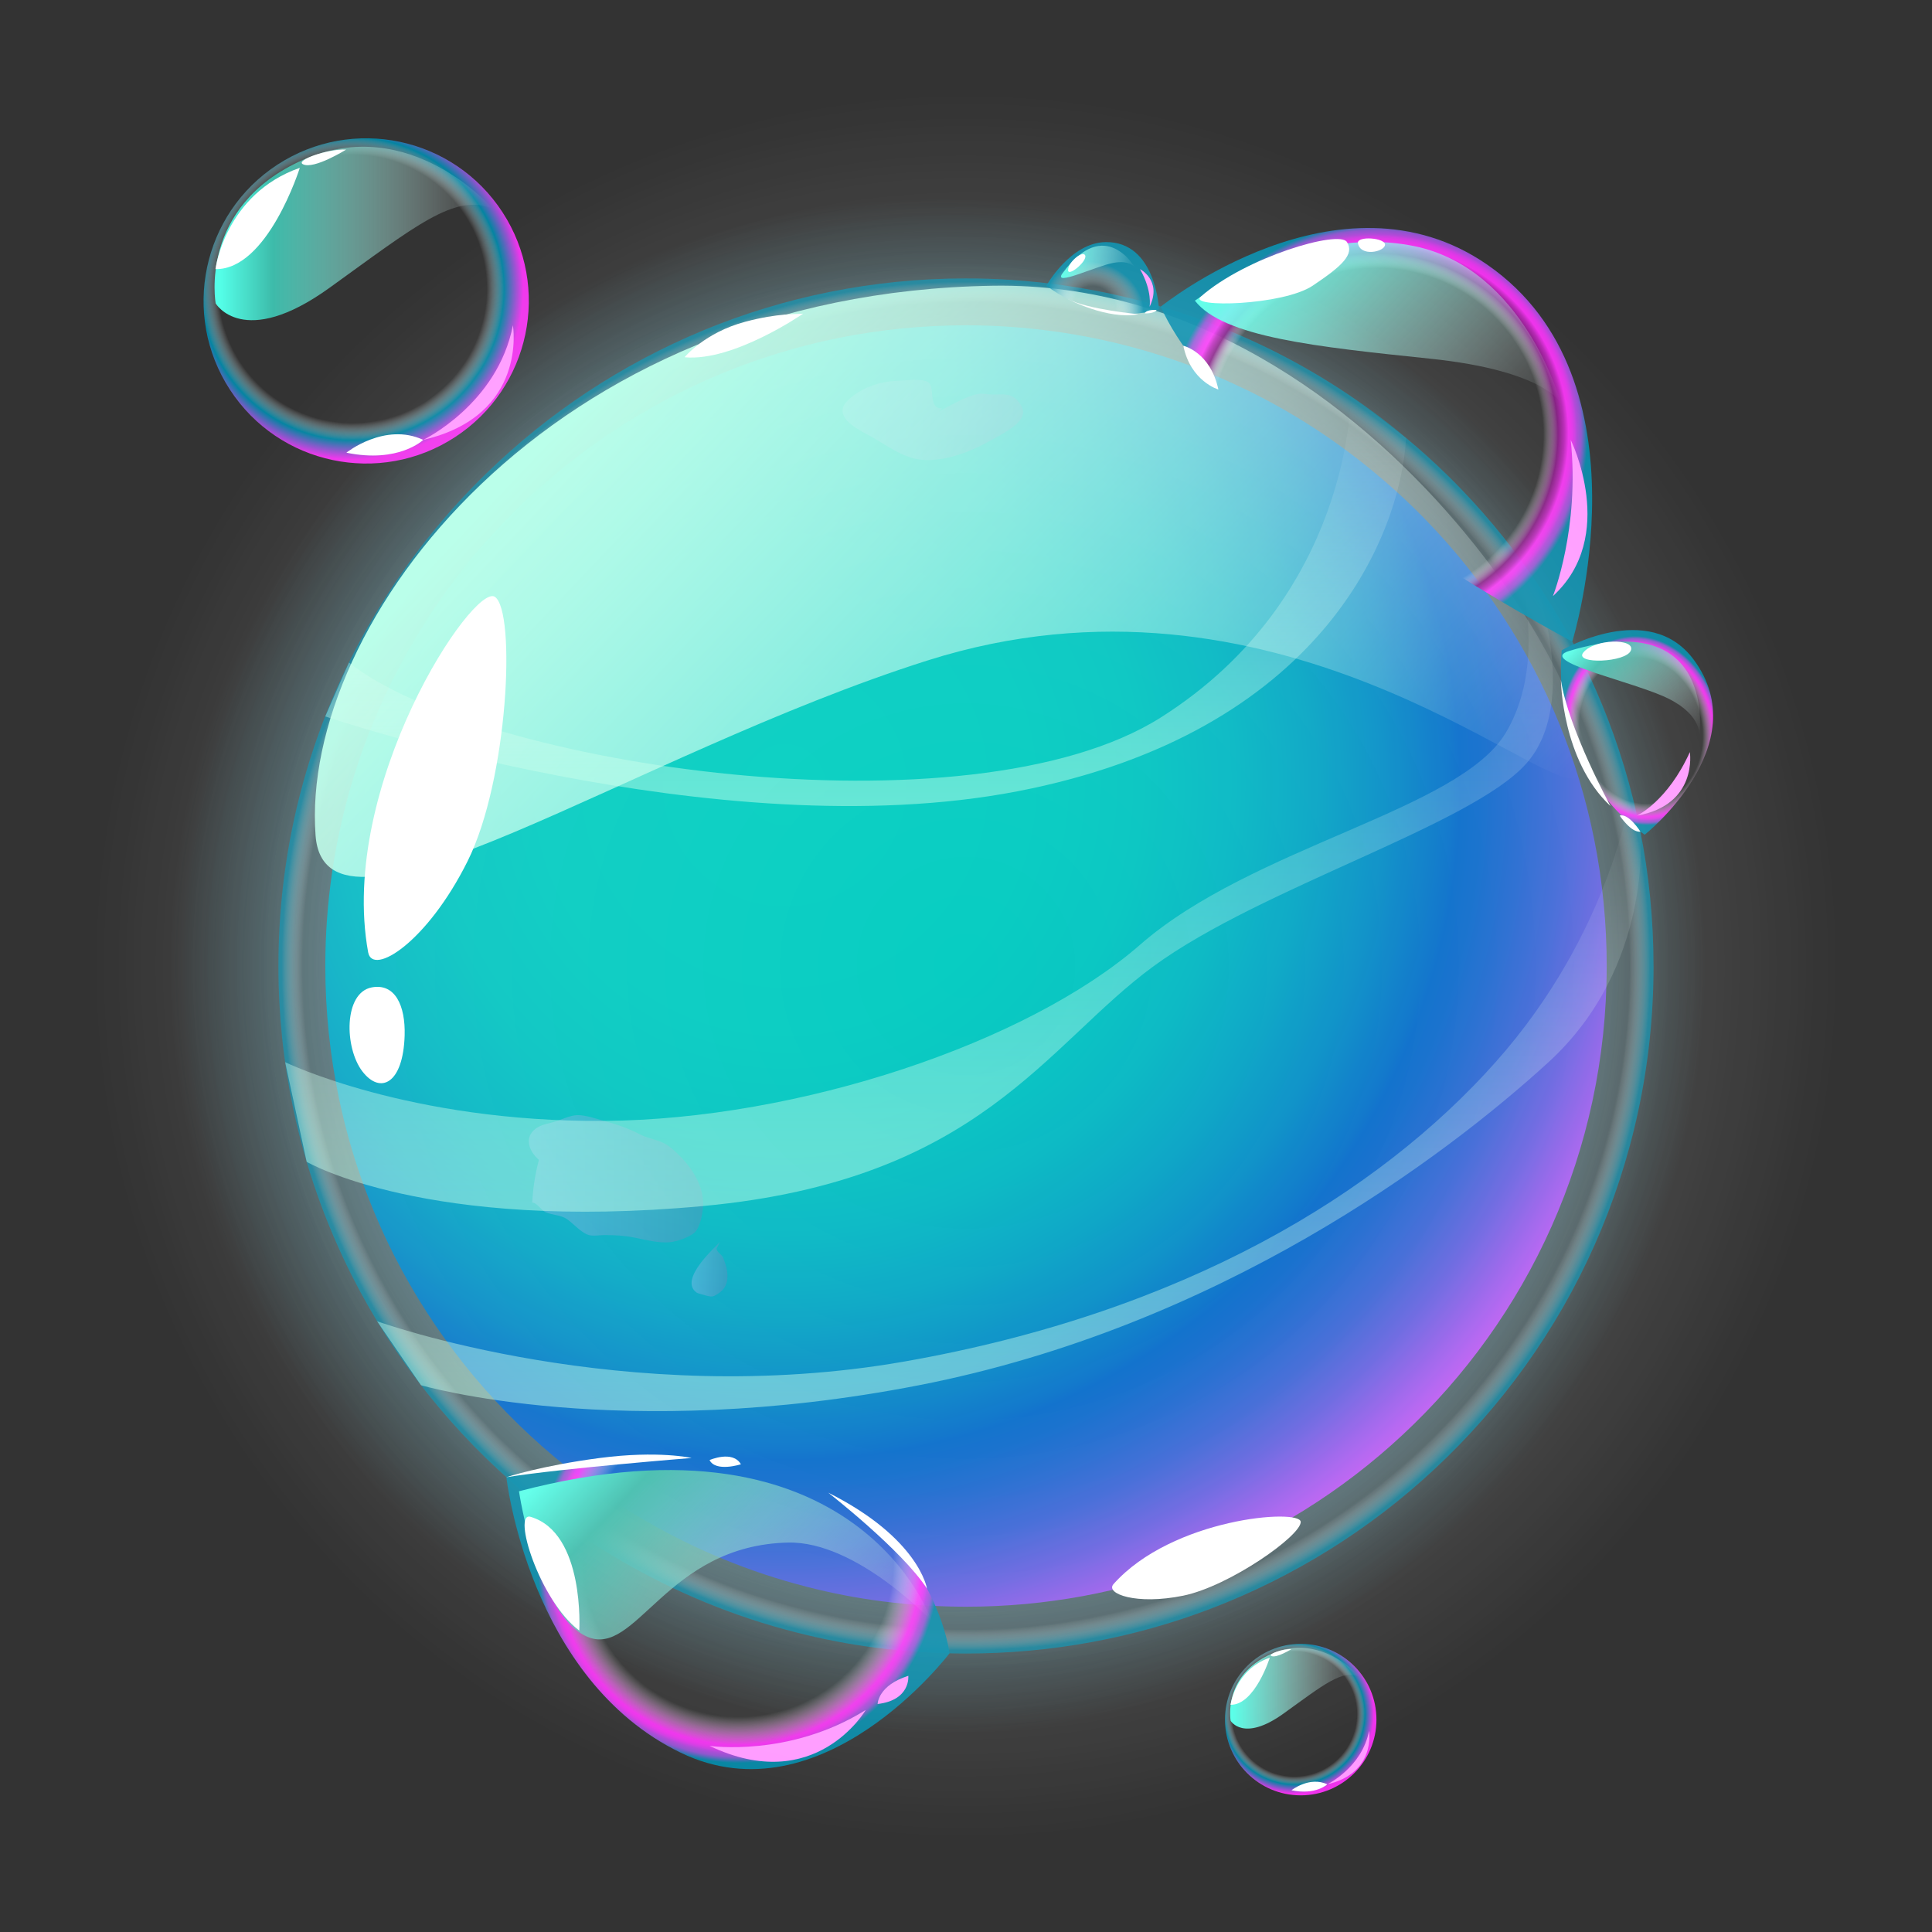 <svg width="440" height="440" viewBox="0 0 440 440" fill="none" xmlns="http://www.w3.org/2000/svg">
    <rect x="0" y="0" width="440" height="440" fill="#333333" stroke="none"/>
    <circle cx="220" cy="220" r="160" fill="url(#paint0_radial_2164_296575)" />
    <path
        d="M220 300C264.183 300 300 264.183 300 220C300 175.817 264.183 140 220 140C175.817 140 140 175.817 140 220C140 264.183 175.817 300 220 300Z"
        fill="url(#paint1_radial_2164_296575)" style="mix-blend-mode:screen" />
    <path
        d="M338.152 344.451C406.885 275.719 406.885 164.282 338.152 95.549C269.42 26.817 157.983 26.817 89.251 95.549C20.519 164.282 20.519 275.719 89.251 344.451C157.983 413.183 269.42 413.183 338.152 344.451Z"
        fill="url(#paint2_radial_2164_296575)" />
    <g opacity="0.92">
        <path fill-rule="evenodd" clip-rule="evenodd"
            d="M376.585 220.016C376.585 265.296 357.381 306.051 326.642 334.638C311.968 348.32 294.647 359.163 275.576 366.433C258.288 373.011 239.581 376.578 219.984 376.578C213.042 376.578 206.169 376.116 199.458 375.257C193.278 374.466 187.196 373.272 181.247 371.754C167.133 368.153 153.815 362.631 141.518 355.493C133.717 350.964 126.348 345.81 119.471 340.023C103.274 326.474 89.857 309.682 80.204 290.676C74.156 278.709 69.593 265.886 66.783 252.465C66.749 252.431 66.749 252.367 66.749 252.333C64.567 241.888 63.408 231.08 63.408 220.007C63.408 189.102 72.364 160.284 87.834 135.991C94.378 125.679 102.11 116.227 110.84 107.733C139.033 80.3 177.539 63.41 219.979 63.41C223.418 63.41 226.788 63.509 230.158 63.74C247.942 64.895 264.896 68.996 280.562 75.574C283.304 76.729 285.981 77.952 288.659 79.244C300.027 84.795 310.604 91.673 320.223 99.735C323.46 102.412 326.6 105.256 329.611 108.195C330.701 109.251 331.758 110.342 332.818 111.432C359.922 139.562 376.58 177.832 376.58 220.007L376.585 220.016Z"
            fill="url(#paint3_radial_2164_296575)" style="mix-blend-mode:screen" />
    </g>
    <path fill-rule="evenodd" clip-rule="evenodd"
        d="M365.913 220.016C365.913 262.213 348.019 300.188 319.376 326.829C305.702 339.579 289.561 349.681 271.79 356.46C255.683 362.589 238.25 365.916 219.983 365.916C213.517 365.916 207.11 365.484 200.857 364.684C195.096 363.944 189.429 362.837 183.886 361.421C170.734 358.064 158.322 352.918 146.864 346.268C139.594 342.046 132.729 337.243 126.322 331.854C111.229 319.225 98.727 303.579 89.733 285.868C84.096 274.718 79.844 262.769 77.227 250.263C77.197 250.233 77.197 250.169 77.197 250.139C75.165 240.404 74.088 230.336 74.088 220.016C74.088 191.219 82.432 164.36 96.85 141.722C102.949 132.112 110.155 123.305 118.286 115.389C144.559 89.825 180.439 74.086 219.988 74.086C223.191 74.086 226.33 74.18 229.474 74.394C246.043 75.472 261.846 79.291 276.444 85.42C279.001 86.498 281.495 87.635 283.988 88.837C294.582 94.013 304.441 100.419 313.401 107.934C316.42 110.427 319.346 113.079 322.147 115.821C323.165 116.804 324.149 117.822 325.137 118.84C350.392 145.049 365.918 180.715 365.918 220.016H365.913Z"
        fill="url(#paint4_radial_2164_296575)" />
    <path style="mix-blend-mode:multiply" opacity="0.3" fill-rule="evenodd" clip-rule="evenodd"
        d="M122.73 264.163C121.879 267.366 121.374 270.617 121.216 273.91C122.054 273.705 123.32 275.659 124.252 276.066C125.976 276.823 127.661 276.605 129.256 277.742C130.659 278.743 132.37 280.74 134.021 281.249C135.077 281.574 136.557 281.284 137.673 281.279C140.073 281.279 142.16 281.39 144.525 281.865C146.916 282.349 150.077 283.161 152.532 282.909C154.212 282.738 156.817 281.835 158.104 280.779C159.439 279.684 160.025 276.369 160.119 274.663C160.41 269.338 156.484 264.325 152.493 261.169C150.423 259.531 148.058 259.531 145.753 258.346C142.998 256.926 140.595 256.109 137.558 255.28C135.779 254.792 133.315 253.915 131.468 253.967C129.667 254.018 127.584 255.151 125.852 255.6C124.064 256.062 122.336 256.345 121.126 257.901C119.809 259.599 120.403 262.097 122.734 264.159L122.73 264.163Z"
        fill="url(#paint5_linear_2164_296575)" />
    <path style="mix-blend-mode:multiply" opacity="0.3" fill-rule="evenodd" clip-rule="evenodd"
        d="M163.968 282.836C163.044 283.931 154.422 291.428 158.677 294.392C158.968 294.593 160.709 295.03 161.026 295.111C162.339 295.44 162.569 295.243 163.652 294.542C165.696 293.225 165.97 291.043 165.456 288.738C165.354 288.276 164.892 286.852 164.678 286.403C164.293 285.595 163.391 285.351 163.19 284.393L163.968 282.836Z"
        fill="url(#paint6_linear_2164_296575)" />
    <path style="mix-blend-mode:multiply" opacity="0.3" fill-rule="evenodd" clip-rule="evenodd"
        d="M213.765 93.76C215.343 92.986 220.296 89.962 223.076 89.684C223.969 89.594 225.244 89.88 226.215 89.872C228.319 89.855 230.145 89.487 231.698 91.198C232.866 92.485 233.439 93.815 232.575 95.274C231.364 97.318 228.212 98.828 226.215 99.983C221.57 102.669 215.394 105.235 209.821 104.709C205.403 104.29 201.387 100.975 197.602 98.99C194.754 97.493 189.574 94.666 193.034 91.236C195.861 88.435 200.155 86.895 204.047 86.75C205.809 86.686 210.082 86.066 211.468 87.109C213.008 88.277 211.322 93.234 214.543 92.981L213.765 93.76Z"
        fill="url(#paint7_linear_2164_296575)" />
    <path style="mix-blend-mode:screen" fill-rule="evenodd" clip-rule="evenodd"
        d="M71.868 190.274C74.088 220.016 143.738 171.853 211.117 150.455C290.224 125.332 350.191 180.201 358.951 177.212C372.667 172.533 316.343 63.676 226.181 65.074C124.603 66.648 68.288 142.265 71.868 190.274Z"
        fill="url(#paint8_linear_2164_296575)" />
    <path style="mix-blend-mode:screen" opacity="0.5" fill-rule="evenodd" clip-rule="evenodd"
        d="M64.948 241.91L69.845 264.599C69.845 264.599 97.046 280.522 160.11 274.667C223.178 268.807 238.165 237.971 262.783 219.999C287.401 202.027 335.145 187.909 347.595 173.902C360.045 159.895 349.464 131.957 349.464 131.957L344.674 125.328C344.674 125.328 353.514 149.198 342.925 166.896C332.339 184.594 285.344 192.742 259.669 215.14C233.99 237.539 181.935 254.959 137.545 255.279C93.154 255.6 64.943 241.905 64.943 241.905L64.948 241.91Z"
        fill="url(#paint9_linear_2164_296575)" />
    <path style="mix-blend-mode:screen" opacity="0.5" fill-rule="evenodd" clip-rule="evenodd"
        d="M85.883 300.898L95.879 315.473C95.879 315.473 141.215 328.753 209.304 315.473C277.393 302.193 328.721 263.808 352.65 241.914C376.58 220.02 373.59 189.41 373.59 189.41L371.456 180.202C371.456 180.202 367.184 212.044 340.594 241.914C314.004 271.784 269.729 298.879 205.981 310.076C142.237 321.273 85.879 300.902 85.879 300.902L85.883 300.898Z"
        fill="url(#paint10_linear_2164_296575)" />
    <path style="mix-blend-mode:screen" opacity="0.5" fill-rule="evenodd" clip-rule="evenodd"
        d="M74.083 163.158C74.083 163.158 163.031 193.499 231.775 180.202C300.523 166.905 318.922 122.454 320.227 99.743L307.618 90.244C307.618 90.244 307.909 135.858 264.361 163.402C220.813 190.941 109.355 174.582 79.472 150.9L74.083 163.158Z"
        fill="url(#paint11_linear_2164_296575)" />
    <path fill-rule="evenodd" clip-rule="evenodd"
        d="M83.848 216.885C84.844 222.364 97.23 214.704 106.494 196.125C115.758 177.55 117.55 139.267 112.717 135.931C107.889 132.595 76.949 178.935 83.844 216.885H83.848Z"
        fill="white" />
    <path fill-rule="evenodd" clip-rule="evenodd"
        d="M253.592 360.775C251.654 362.952 258.801 365.583 269.434 363.414C280.066 361.246 296.409 349.651 296.225 346.584C296.041 343.522 266.992 345.712 253.588 360.775H253.592Z"
        fill="white" />
    <path fill-rule="evenodd" clip-rule="evenodd"
        d="M84.678 224.87C78.245 226.072 78.408 238.603 82.513 243.979C86.619 249.356 91.829 246.802 92.154 235.815C92.355 229.049 89.99 223.878 84.678 224.87Z"
        fill="white" />
    <g opacity="0.92">
        <path fill-rule="evenodd" clip-rule="evenodd"
            d="M264.361 69.835C264.361 69.835 305.014 36.936 338.746 60.301C376.58 86.506 358.074 146.118 358.074 146.118C358.074 146.118 279.938 105.047 264.357 69.835H264.361Z"
            fill="url(#paint12_radial_2164_296575)" style="mix-blend-mode:screen" />
    </g>
    <path style="mix-blend-mode:screen" opacity="0.92" fill-rule="evenodd" clip-rule="evenodd"
        d="M115.322 336.426C115.322 336.426 120.433 382.434 155.016 399.161C187.282 414.767 216.241 376.536 216.241 376.536C216.241 376.536 209.3 315.465 115.318 336.422L115.322 336.426Z"
        fill="url(#paint13_radial_2164_296575)" />
    <path style="mix-blend-mode:screen" fill-rule="evenodd" clip-rule="evenodd"
        d="M272.124 68.47C278.625 76.806 299.745 78.975 325.813 81.699C351.881 84.424 355.491 91.814 355.491 91.814C355.491 91.814 347.21 61.08 321.921 56.02C296.631 50.961 272.124 68.47 272.124 68.47Z"
        fill="url(#paint14_linear_2164_296575)" />
    <path style="mix-blend-mode:screen" fill-rule="evenodd" clip-rule="evenodd"
        d="M118.196 339.629C118.196 339.629 122.34 367.652 133.623 372.708C144.906 377.767 151.616 351.892 179.532 351.31C195.109 350.985 212.212 369.205 212.212 369.205C212.212 369.205 195.472 319.395 118.2 339.625L118.196 339.629Z"
        fill="url(#paint15_linear_2164_296575)" />
    <path fill-rule="evenodd" clip-rule="evenodd"
        d="M161.594 397.608C161.594 397.608 179.737 400.303 197.157 389.439C197.157 389.439 185.717 409.156 161.594 397.608Z"
        fill="#FF9AFF" />
    <path fill-rule="evenodd" clip-rule="evenodd"
        d="M353.664 135.76C353.664 135.76 359.814 120.384 357.719 100.18C357.719 100.18 368.578 122.125 353.664 135.76Z"
        fill="#FF9AFF" />
    <path fill-rule="evenodd" clip-rule="evenodd"
        d="M273.433 67.594C270.58 70.109 292.157 69.617 298.966 65.057C305.775 60.498 308.517 57.885 306.746 55.105C304.975 52.325 283.689 58.548 273.429 67.594H273.433Z"
        fill="white" />
    <path fill-rule="evenodd" clip-rule="evenodd"
        d="M309.261 55.366C308.996 53.676 315.552 54.138 315.428 55.764C315.304 57.389 309.761 58.531 309.261 55.366Z"
        fill="white" />
    <path fill-rule="evenodd" clip-rule="evenodd"
        d="M120.835 345.446C116.579 344.189 122.824 364.526 131.925 371.348C131.925 371.348 133.251 349.112 120.835 345.446Z"
        fill="white" />
    <path style="mix-blend-mode:screen" opacity="0.92" fill-rule="evenodd" clip-rule="evenodd"
        d="M355.67 148.099C355.67 148.099 375.481 136.461 385.695 150.186C400.211 169.689 374.583 190.095 374.583 190.095C374.583 190.095 353.335 176.819 355.666 148.099H355.67Z"
        fill="url(#paint16_radial_2164_296575)" />
    <path style="mix-blend-mode:screen" fill-rule="evenodd" clip-rule="evenodd"
        d="M357.437 148.227C349.601 150.571 372.222 155.229 380.002 159.121C387.782 163.013 387.003 167.679 387.003 167.679C387.003 167.679 391.284 138.112 357.437 148.227Z"
        fill="url(#paint17_linear_2164_296575)" />
    <path fill-rule="evenodd" clip-rule="evenodd"
        d="M372.821 185.753C372.821 185.753 379.788 182.503 384.852 171.28C384.852 171.28 386.759 183.307 372.821 185.753Z"
        fill="#FF9AFF" />
    <path fill-rule="evenodd" clip-rule="evenodd"
        d="M360.559 148.646C358.472 151.332 370.374 150.917 371.427 148.124C372.479 145.332 363.069 145.417 360.559 148.646Z"
        fill="white" />
    <path fill-rule="evenodd" clip-rule="evenodd"
        d="M355.491 154.899C355.491 154.899 355.687 173.243 366.773 183.568C366.773 183.568 357.189 166.006 355.491 154.899Z"
        fill="white" />
    <path fill-rule="evenodd" clip-rule="evenodd"
        d="M368.877 185.753C368.877 185.753 371.469 189.679 373.595 189.406C373.595 189.406 370.922 185.129 368.877 185.753Z"
        fill="white" />
    <path style="mix-blend-mode:screen" opacity="0.92" fill-rule="evenodd" clip-rule="evenodd"
        d="M238.306 65.057C238.306 65.057 243.789 55.224 251.834 55.135C263.266 55.006 263.946 70.399 263.946 70.399C263.946 70.399 251.795 75.087 238.306 65.057Z"
        fill="url(#paint18_radial_2164_296575)" />
    <path style="mix-blend-mode:screen" fill-rule="evenodd" clip-rule="evenodd"
        d="M241.967 62.26C239.709 65.374 249.49 60.648 253.51 59.878C257.531 59.108 258.574 61.071 258.574 61.071C258.574 61.071 251.718 48.805 241.971 62.26H241.967Z"
        fill="url(#paint19_linear_2164_296575)" />
    <path fill-rule="evenodd" clip-rule="evenodd"
        d="M261.808 69.869C261.808 69.869 262.497 66.319 259.627 61.289C259.627 61.289 264.729 63.89 261.808 69.869Z"
        fill="#FF9AFF" />
    <path fill-rule="evenodd" clip-rule="evenodd"
        d="M243.25 61.525C243.237 63.124 247.566 59.566 247.159 58.223C246.753 56.88 243.263 59.6 243.25 61.525Z"
        fill="white" />
    <path fill-rule="evenodd" clip-rule="evenodd"
        d="M243.139 68.09C243.139 68.09 252.309 72.927 259.306 71.562C259.306 71.562 247.839 70.515 243.139 68.09Z"
        fill="white" />
    <path fill-rule="evenodd" clip-rule="evenodd"
        d="M260.717 71.37C260.717 71.37 262.928 71.468 263.412 70.587C263.412 70.587 261.042 70.42 260.717 71.37Z"
        fill="white" />
    <path fill-rule="evenodd" clip-rule="evenodd"
        d="M269.494 78.739C269.494 78.739 275.657 80.146 277.475 88.704C277.475 88.704 271.141 86.865 269.494 78.739Z"
        fill="white" />
    <path fill-rule="evenodd" clip-rule="evenodd"
        d="M115.322 336.426C115.322 336.426 123.243 333.791 136.604 332.046C149.961 330.301 157.506 332.046 157.506 332.046C157.506 332.046 128.149 334.382 115.326 336.426H115.322Z"
        fill="white" />
    <path fill-rule="evenodd" clip-rule="evenodd"
        d="M188.621 339.942C188.621 339.942 205.335 352.953 211.113 361.793C211.113 361.793 209.381 350.361 188.621 339.942Z"
        fill="white" />
    <path fill-rule="evenodd" clip-rule="evenodd"
        d="M155.915 81.361C155.915 81.361 160.457 75.746 169.733 73.274C177.231 71.272 181.444 71.601 182.915 71.426C182.915 71.426 167.06 82.418 155.915 81.361Z"
        fill="white" />
    <path fill-rule="evenodd" clip-rule="evenodd"
        d="M161.594 332.522C161.594 332.522 166.859 330.203 168.737 333.48C168.737 333.48 163.01 335.327 161.594 332.522Z"
        fill="white" />
    <path fill-rule="evenodd" clip-rule="evenodd"
        d="M199.869 388.075C199.869 388.075 199.916 383.849 206.862 381.655C206.862 381.655 207.465 387.198 199.869 388.075Z"
        fill="#FF9AFF" />
    <path style="mix-blend-mode:screen" opacity="0.92"
        d="M103.622 99.556C120.756 88.386 125.591 65.442 114.422 48.307C103.252 31.173 80.307 26.338 63.173 37.508C46.039 48.677 41.203 71.622 52.373 88.756C63.543 105.89 86.488 110.726 103.622 99.556Z"
        fill="url(#paint20_radial_2164_296575)" />
    <g style="mix-blend-mode:screen">
        <path fill-rule="evenodd" clip-rule="evenodd"
            d="M49.118 69.103C49.118 69.103 55.363 79.706 74.998 65.579C94.634 51.452 103.68 43.865 112.242 47.56C112.242 47.56 93.372 25.581 68.959 36.423C45.094 47.022 49.118 69.108 49.118 69.108V69.103Z"
            fill="url(#paint21_linear_2164_296575)" />
    </g>
    <path fill-rule="evenodd" clip-rule="evenodd"
        d="M96.388 100.18C96.388 100.18 113.312 92.054 116.814 74.086C116.814 74.086 120.317 94.641 96.388 100.18Z"
        fill="#FF9AFF" />
    <path fill-rule="evenodd" clip-rule="evenodd"
        d="M49.063 61.289C49.063 61.289 51.261 44.156 68.279 38.224C68.279 38.224 60.97 61.499 49.063 61.289Z"
        fill="white" />
    <path fill-rule="evenodd" clip-rule="evenodd"
        d="M68.985 37.403C67.201 36.492 74.669 33.857 78.839 34.062C78.839 34.062 71.47 38.673 68.985 37.403Z"
        fill="white" />
    <path fill-rule="evenodd" clip-rule="evenodd"
        d="M78.882 103.097C78.882 103.097 87.637 96.095 96.388 100.18C96.388 100.18 90.844 105.564 78.882 103.097Z"
        fill="white" />
    <path style="mix-blend-mode:screen" opacity="0.92" fill-rule="evenodd" clip-rule="evenodd"
        d="M313.478 391.629C313.478 401.154 305.758 408.878 296.229 408.878C286.7 408.878 278.98 401.158 278.98 391.629C278.98 382.1 286.7 374.38 296.229 374.38C305.758 374.38 313.478 382.1 313.478 391.629Z"
        fill="url(#paint22_radial_2164_296575)" />
    <path style="mix-blend-mode:screen" fill-rule="evenodd" clip-rule="evenodd"
        d="M280.268 391.894C280.268 391.894 283.176 396.834 292.32 390.252C301.464 383.674 305.677 380.141 309.663 381.861C309.663 381.861 300.878 371.626 289.506 376.673C278.39 381.608 280.268 391.894 280.268 391.894Z"
        fill="url(#paint23_linear_2164_296575)" />
    <path fill-rule="evenodd" clip-rule="evenodd"
        d="M302.281 406.368C302.281 406.368 310.163 402.583 311.793 394.217C311.793 394.217 313.422 403.789 302.281 406.368Z"
        fill="#FF9AFF" />
    <path fill-rule="evenodd" clip-rule="evenodd"
        d="M280.242 388.255C280.242 388.255 281.264 380.279 289.189 377.516C289.189 377.516 285.785 388.354 280.242 388.255Z"
        fill="white" />
    <path fill-rule="evenodd" clip-rule="evenodd"
        d="M289.519 377.13C288.689 376.707 292.166 375.48 294.108 375.574C294.108 375.574 290.678 377.721 289.519 377.13Z"
        fill="white" />
    <path fill-rule="evenodd" clip-rule="evenodd"
        d="M294.129 407.724C294.129 407.724 298.205 404.461 302.281 406.368C302.281 406.368 299.698 408.874 294.129 407.724Z"
        fill="white" />
    <circle cx="220" cy="220" r="200" fill="url(#paint24_radial_2164_296575)" fill-opacity="0.1" />
    <defs>
        <radialGradient id="paint0_radial_2164_296575" cx="0" cy="0" r="1"
            gradientUnits="userSpaceOnUse"
            gradientTransform="translate(220 220) rotate(90) scale(160)">
            <stop stop-color="white" />
            <stop offset="1" stop-color="white" stop-opacity="0" />
        </radialGradient>
        <radialGradient id="paint1_radial_2164_296575" cx="0" cy="0" r="1"
            gradientUnits="userSpaceOnUse" gradientTransform="translate(220 220) scale(80)">
            <stop stop-color="#009BFF" />
            <stop offset="1" stop-color="white" stop-opacity="0" />
        </radialGradient>
        <radialGradient id="paint2_radial_2164_296575" cx="0" cy="0" r="1"
            gradientUnits="userSpaceOnUse"
            gradientTransform="translate(213.706 220.001) scale(176 176)">
            <stop stop-color="#7BE7FF" />
            <stop offset="0.874" stop-color="#7BE7FF" stop-opacity="0.2" />
            <stop offset="1" stop-color="#7BE7FF" stop-opacity="0" />
        </radialGradient>
        <radialGradient id="paint3_radial_2164_296575" cx="0" cy="0" r="1"
            gradientUnits="userSpaceOnUse"
            gradientTransform="translate(220.001 219.999) scale(156.584 156.584)">
            <stop offset="0.969" stop-color="white" stop-opacity="0" />
            <stop offset="1" stop-color="#008BAB" stop-opacity="0.8" />
        </radialGradient>
        <radialGradient id="paint4_radial_2164_296575" cx="0" cy="0" r="1"
            gradientUnits="userSpaceOnUse"
            gradientTransform="translate(178.647 178.607) scale(214.036)">
            <stop stop-color="#00CEC0" />
            <stop offset="0.26" stop-color="#00CBC0" />
            <stop offset="0.38" stop-color="#00C4C0" />
            <stop offset="0.48" stop-color="#00B6C2" />
            <stop offset="0.56" stop-color="#00A4C3" />
            <stop offset="0.64" stop-color="#008BC5" />
            <stop offset="0.71" stop-color="#006EC8" />
            <stop offset="0.72" stop-color="#0068C9" />
            <stop offset="0.74" stop-color="#0667CA" />
            <stop offset="0.78" stop-color="#1A65CE" />
            <stop offset="0.83" stop-color="#3963D5" />
            <stop offset="0.88" stop-color="#655FDF" />
            <stop offset="0.93" stop-color="#9E5AEC" />
            <stop offset="0.99" stop-color="#E155FB" />
            <stop offset="1" stop-color="#F154FF" />
        </radialGradient>
        <linearGradient id="paint5_linear_2164_296575" x1="120.433" y1="268.466" x2="160.127"
            y2="268.466" gradientUnits="userSpaceOnUse">
            <stop stop-color="#B8C2FF" />
            <stop offset="1" stop-color="#7D72B3" />
        </linearGradient>
        <linearGradient id="paint6_linear_2164_296575" x1="157.506" y1="289.055" x2="165.683"
            y2="289.055" gradientUnits="userSpaceOnUse">
            <stop stop-color="#B8C2FF" />
            <stop offset="1" stop-color="#7D72B3" />
        </linearGradient>
        <linearGradient id="paint7_linear_2164_296575" x1="191.884" y1="95.642" x2="232.99"
            y2="95.642" gradientUnits="userSpaceOnUse">
            <stop stop-color="#B8C2FF" />
            <stop offset="1" stop-color="#7D72B3" />
        </linearGradient>
        <linearGradient id="paint8_linear_2164_296575" x1="130.202" y1="88.233" x2="295.36"
            y2="244.741" gradientUnits="userSpaceOnUse">
            <stop offset="0.02" stop-color="#B3FFE8" />
            <stop offset="1" stop-color="white" stop-opacity="0" />
        </linearGradient>
        <linearGradient id="paint9_linear_2164_296575" x1="209.304" y1="275.963" x2="209.304"
            y2="125.332" gradientUnits="userSpaceOnUse">
            <stop stop-color="#BDFFE8" />
            <stop offset="1" stop-color="white" stop-opacity="0" />
        </linearGradient>
        <linearGradient id="paint10_linear_2164_296575" x1="229.799" y1="321.371" x2="229.799"
            y2="180.197" gradientUnits="userSpaceOnUse">
            <stop stop-color="#BDFFE8" />
            <stop offset="1" stop-color="white" stop-opacity="0" />
        </linearGradient>
        <linearGradient id="paint11_linear_2164_296575" x1="197.157" y1="183.568" x2="197.157"
            y2="90.244" gradientUnits="userSpaceOnUse">
            <stop stop-color="#BDFFE8" />
            <stop offset="1" stop-color="white" stop-opacity="0" />
        </linearGradient>
        <radialGradient id="paint12_radial_2164_296575" cx="0" cy="0" r="1"
            gradientUnits="userSpaceOnUse"
            gradientTransform="translate(313.482 99.021) scale(48.12 48.12)">
            <stop offset="0.77" stop-color="white" stop-opacity="0" />
            <stop offset="0.79" stop-color="white" stop-opacity="0" />
            <stop offset="0.86" stop-color="#891A87" />
            <stop offset="0.89" stop-color="#C426C2" />
            <stop offset="0.91" stop-color="#FF32FC" />
            <stop offset="0.92" stop-color="#FA33FA" />
            <stop offset="0.93" stop-color="#EE37F6" />
            <stop offset="0.94" stop-color="#D93FF0" />
            <stop offset="0.95" stop-color="#BB49E6" />
            <stop offset="0.97" stop-color="#9556DA" />
            <stop offset="0.98" stop-color="#6766CB" />
            <stop offset="0.99" stop-color="#3179BA" />
            <stop offset="1" stop-color="#008BAB" />
        </radialGradient>
        <radialGradient id="paint13_radial_2164_296575" cx="0" cy="0" r="1"
            gradientUnits="userSpaceOnUse"
            gradientTransform="translate(168.202 355.724) scale(45.755 45.755)">
            <stop offset="0.77" stop-color="white" stop-opacity="0" />
            <stop offset="0.91" stop-color="#FF32FC" />
            <stop offset="0.92" stop-color="#FA33FA" />
            <stop offset="0.93" stop-color="#EE37F6" />
            <stop offset="0.94" stop-color="#D93FF0" />
            <stop offset="0.95" stop-color="#BB49E6" />
            <stop offset="0.97" stop-color="#9556DA" />
            <stop offset="0.98" stop-color="#6766CB" />
            <stop offset="0.99" stop-color="#3179BA" />
            <stop offset="1" stop-color="#008BAB" />
        </radialGradient>
        <linearGradient id="paint14_linear_2164_296575" x1="288.834" y1="50.837" x2="344.418"
            y2="103.503" gradientUnits="userSpaceOnUse">
            <stop offset="0.02" stop-color="#54FFE8" />
            <stop offset="1" stop-color="white" stop-opacity="0" />
        </linearGradient>
        <linearGradient id="paint15_linear_2164_296575" x1="129.731" y1="327.457" x2="194.035"
            y2="388.387" gradientUnits="userSpaceOnUse">
            <stop offset="0.02" stop-color="#54FFE8" />
            <stop offset="0.21" stop-color="#3DBBAA" />
            <stop offset="1" stop-color="white" stop-opacity="0" />
        </linearGradient>
        <radialGradient id="paint16_radial_2164_296575" cx="0" cy="0" r="1"
            gradientUnits="userSpaceOnUse"
            gradientTransform="translate(373.735 166.394) rotate(-12.09) scale(18.009 21.697)">
            <stop offset="0.77" stop-color="white" stop-opacity="0" />
            <stop offset="0.91" stop-color="#FF32FC" />
            <stop offset="0.92" stop-color="#FA33FA" />
            <stop offset="0.93" stop-color="#EE37F6" />
            <stop offset="0.94" stop-color="#D93FF0" />
            <stop offset="0.95" stop-color="#BB49E6" />
            <stop offset="0.97" stop-color="#9556DA" />
            <stop offset="0.98" stop-color="#6766CB" />
            <stop offset="0.99" stop-color="#3179BA" />
            <stop offset="1" stop-color="#008BAB" />
        </radialGradient>
        <linearGradient id="paint17_linear_2164_296575" x1="361.589" y1="143.044" x2="387.281"
            y2="167.388" gradientUnits="userSpaceOnUse">
            <stop offset="0.02" stop-color="#54FFE8" />
            <stop offset="0.21" stop-color="#3DBBAA" />
            <stop offset="1" stop-color="white" stop-opacity="0" />
        </linearGradient>
        <radialGradient id="paint18_radial_2164_296575" cx="0" cy="0" r="1"
            gradientUnits="userSpaceOnUse"
            gradientTransform="translate(249.402 69.312) rotate(-66.08) scale(9.389 11.313)">
            <stop offset="0.42" stop-color="white" stop-opacity="0" />
            <stop offset="1" stop-color="#008BAB" />
        </radialGradient>
        <linearGradient id="paint19_linear_2164_296575" x1="242.038" y1="59.144" x2="258.595"
            y2="60.89" gradientUnits="userSpaceOnUse">
            <stop offset="0.02" stop-color="#54FFE8" />
            <stop offset="1" stop-color="white" stop-opacity="0" />
        </linearGradient>
        <radialGradient id="paint20_radial_2164_296575" cx="0" cy="0" r="1"
            gradientUnits="userSpaceOnUse"
            gradientTransform="translate(80.308 65.775) scale(39.617 39.617)">
            <stop offset="0.77" stop-color="white" stop-opacity="0" />
            <stop offset="0.87" stop-color="#008BAB" />
            <stop offset="0.98" stop-color="#FF32FC" />
        </radialGradient>
        <linearGradient id="paint21_linear_2164_296575" x1="48.862" y1="53.167" x2="112.242"
            y2="53.167" gradientUnits="userSpaceOnUse">
            <stop offset="0.02" stop-color="#54FFE8" />
            <stop offset="0.21" stop-color="#3DBBAA" />
            <stop offset="1" stop-color="white" stop-opacity="0" />
        </linearGradient>
        <radialGradient id="paint22_radial_2164_296575" cx="0" cy="0" r="1"
            gradientUnits="userSpaceOnUse"
            gradientTransform="translate(294.792 390.346) scale(18.451)">
            <stop offset="0.77" stop-color="white" stop-opacity="0" />
            <stop offset="0.87" stop-color="#008BAB" />
            <stop offset="0.98" stop-color="#FF32FC" />
        </radialGradient>
        <linearGradient id="paint23_linear_2164_296575" x1="280.148" y1="384.474" x2="309.663"
            y2="384.474" gradientUnits="userSpaceOnUse">
            <stop offset="0.02" stop-color="#54FFE8" />
            <stop offset="1" stop-color="white" stop-opacity="0" />
        </linearGradient>
        <radialGradient id="paint24_radial_2164_296575" cx="0" cy="0" r="1"
            gradientUnits="userSpaceOnUse"
            gradientTransform="translate(220 220) rotate(90) scale(200)">
            <stop stop-color="white" stop-opacity="0.3" />
            <stop offset="0.784" stop-color="white" />
            <stop offset="1" stop-color="white" stop-opacity="0" />
        </radialGradient>
    </defs>
</svg>
    